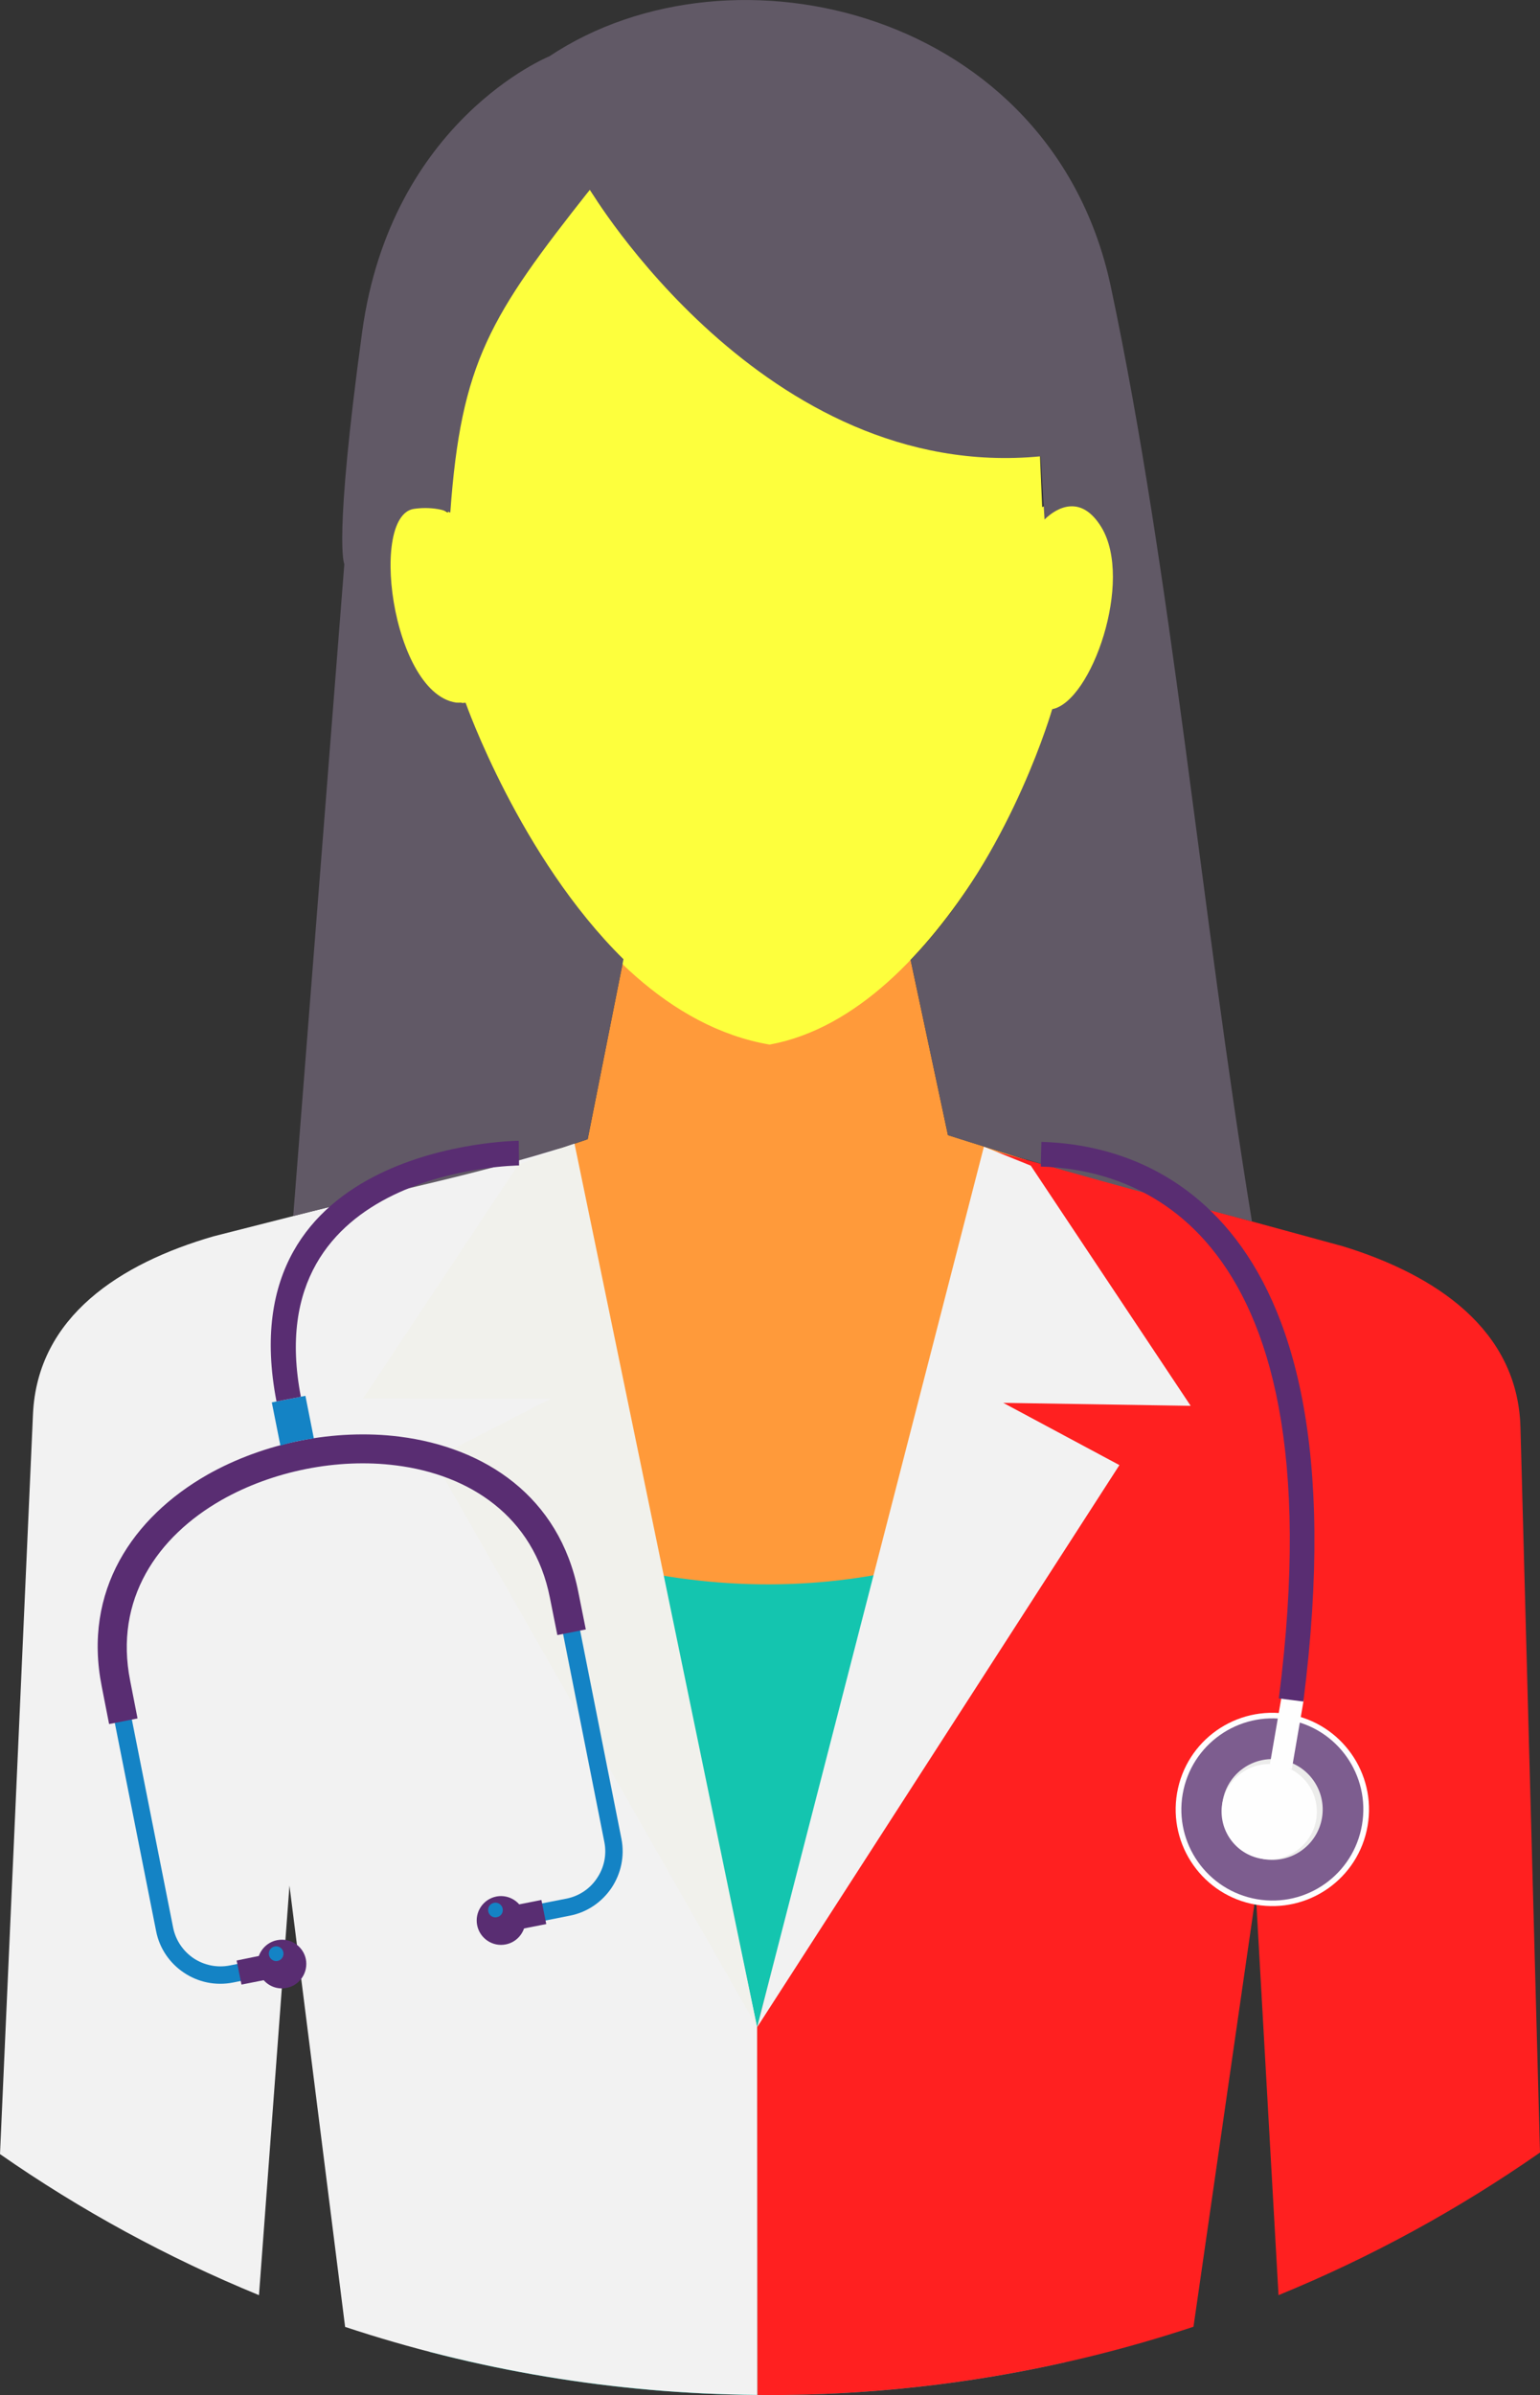 <svg xmlns="http://www.w3.org/2000/svg" fill-rule="evenodd" clip-rule="evenodd" image-rendering="optimizeQuality" shape-rendering="geometricPrecision" text-rendering="geometricPrecision" viewBox="0 0 9853 15316" id="Doctor"><rect x="0" y="0" width="9853" height="15316" fill="#333333" stroke="none"/><polygon fill="#ff9a3a" points="3994 6108 3760 7285 2975 7555 3439 14884 6426 14867 6566 7417 6065 7259 5809 6058" class="colorf0ba7d svgShape"></polygon><path fill="#14c5af" d="M2797 9600c1307,634 2651,767 4066,36l-48 5470c-610,137 -1245,210 -1896,210 -750,0 -1477,-96 -2170,-276l48 -5440z" class="color83cf8f svgShape"></path><path fill="#ff2020" d="M6317 7349l2276 621c591,182 1118,531 1135,1158l125 4637c-519,362 -1079,669 -1673,912l-145 -2564 -399 2766c-854,283 -1768,437 -2717,437 -25,0 -50,-1 -74,-1l-1 -2351 1473 -5615z" class="colore5e8ed svgShape"></path><polygon fill="#f2f2f2" points="6295 7333 6595 7454 7618 8990 6419 8971 7162 9369 4844 12964" class="colorf2f2f2 svgShape"></polygon><path fill="#f2f2f2" d="M3653 7325l-2287 581c-594,172 -1127,512 -1155,1138l-211 4731c514,358 1069,661 1657,902l195 -2619 356 2822c830,275 1716,427 2637,435l-1 -2351 -1191 -5639z" class="colorf2f2f2 svgShape"></path><polygon fill="#f1f1ec" points="3675 7310 3317 7447 2323 8943 3523 8945 2772 9330 4844 12964" class="colorecf0f1 svgShape"></polygon><path fill="#fdff3d" d="M2446 3284c-38,386 39,1243 507,1210 0,0 674,1964 1971,2186 1120,-205 1801,-1983 1852,-2152 155,53 586,-665 255,-1253 -94,-168 -363,-32 -363,-32l-21 -491c-1769,172 -2873,-1539 -2873,-1539 -674,734 -837,1152 -909,2065 0,0 -127,-79 -267,-82 -42,-1 -97,36 -152,88z" class="colorfed298 svgShape"></path><path fill="#615966" d="M3760 7285l229 -1151c-664,-654 -1010,-1640 -1010,-1640 -453,51 -634,-1196 -330,-1240 139,-20 232,24 232,24 69,-964 255,-1257 893,-2065 0,0 1116,1876 2884,1705l25 404c84,-82 237,-159 364,50 207,341 -64,1115 -315,1163 -35,119 -315,1000 -906,1603l239 1121c663,215 1303,381 1945,552 -326,-1989 -513,-4141 -903,-5978 -374,-1762 -2417,-2255 -3592,-1473 0,0 -1013,409 -1198,1763 -185,1354 -114,1484 -114,1484l-327 4169c606,-153 1306,-292 1884,-491z" class="color596366 svgShape"></path><path fill="#fefefe" d="M8035 12180c-336,-58 -562,-378 -504,-714 58,-337 378,-562 715,-504 336,58 562,378 504,714 -58,337 -378,562 -715,504z" class="colorfefefe svgShape"></path><path fill="#7d5d8f" d="M8042 12145c-317,-55 -530,-356 -475,-673 55,-317 356,-529 673,-475 317,55 529,356 474,673 -54,317 -355,530 -672,475z" class="color5d718f svgShape"></path><path fill="#ececeb" d="M8086 11889c-175,-31 -293,-198 -263,-373 30,-175 197,-293 372,-262 176,30 293,197 263,372 -30,175 -197,293 -372,263z" class="colorebecec svgShape"></path><polygon fill="#fefefe" points="8124 11288 8265 11313 8341 10872 8200 10847" class="colorfefefe svgShape"></polygon><path fill="#1483c5" fill-rule="nonzero" d="M3382 12303l265 -53c113,-22 206,-89 266,-178 59,-89 85,-200 63,-313l-312 -1572c-118,-593 -582,-896 -1112,-963 -203,-26 -416,-16 -623,25 -206,41 -406,113 -584,215 -464,263 -776,720 -658,1314l312 1572c22,112 89,206 178,265l0 0c89,60 201,85 313,63l265 -53 -21 -109 -265 53c-83,16 -165,-3 -230,-46l0 0c-65,-44 -114,-112 -131,-195l-312 -1572c-107,-539 179,-955 603,-1196 168,-95 357,-164 552,-203 195,-38 396,-47 587,-23 485,62 910,337 1017,875l312 1572c16,82 -3,164 -47,229 -43,66 -112,114 -194,131l-266 52 22 110z" class="color8597b1 svgShape"></path><path fill="#592d72" fill-rule="nonzero" d="M3748 10420l-48 -240c-121,-612 -599,-924 -1144,-993 -207,-26 -424,-16 -634,25 -210,42 -414,116 -596,219 -476,272 -797,741 -675,1354l47 240 182 -36 -47 -240c-104,-521 174,-923 585,-1157 164,-93 349,-160 540,-198 191,-38 388,-47 576,-23 470,59 881,325 984,845l48 240 182 -36z" class="color384a66 svgShape"></path><path fill="#592d72" d="M1545 12691l142-28c36 40 91 61 147 49 84-16 139-98 123-183-17-84-99-139-184-122-56 11-99 51-117 101l-142 29 31 154zM3495 12304l-142 28c-18 51-61 91-117 102-84 17-166-38-183-122-17-85 38-167 122-184 57-11 112 10 147 50l142-28 31 154z" class="color384a66 svgShape"></path><path fill="#1483c5" d="M2008 9198l-54-272-107 21-108 21 55 276c41-12 82-23 124-31 30-6 60-11 90-15zM1776 12540c26-6 42-30 37-56-5-25-30-42-55-37-26 5-42 30-37 55 5 26 30 43 55 38zM3179 12260c26-5 42-29 37-55-5-25-30-42-55-37-26 5-42 30-37 55 5 26 30 43 55 37z" class="color8597b1 svgShape"></path><path fill="#fefefe" d="M8069 11886c-166,-29 -277,-187 -249,-353 29,-165 186,-276 352,-248 166,29 277,186 249,352 -29,166 -187,277 -352,249z" class="colorfefefe svgShape"></path><path fill="#592d72" fill-rule="nonzero" d="M3321 7453c-5 0-1679 14-1396 1479l-156 30c-319-1652 1545-1667 1550-1667l2 158zM6663 7302c273 8 801 82 1208 577 398 484 676 1372 468 3002l-157-20c202-1577-59-2426-434-2882-365-445-842-512-1089-519l4-158z" class="color384a66 svgShape"></path></svg>
